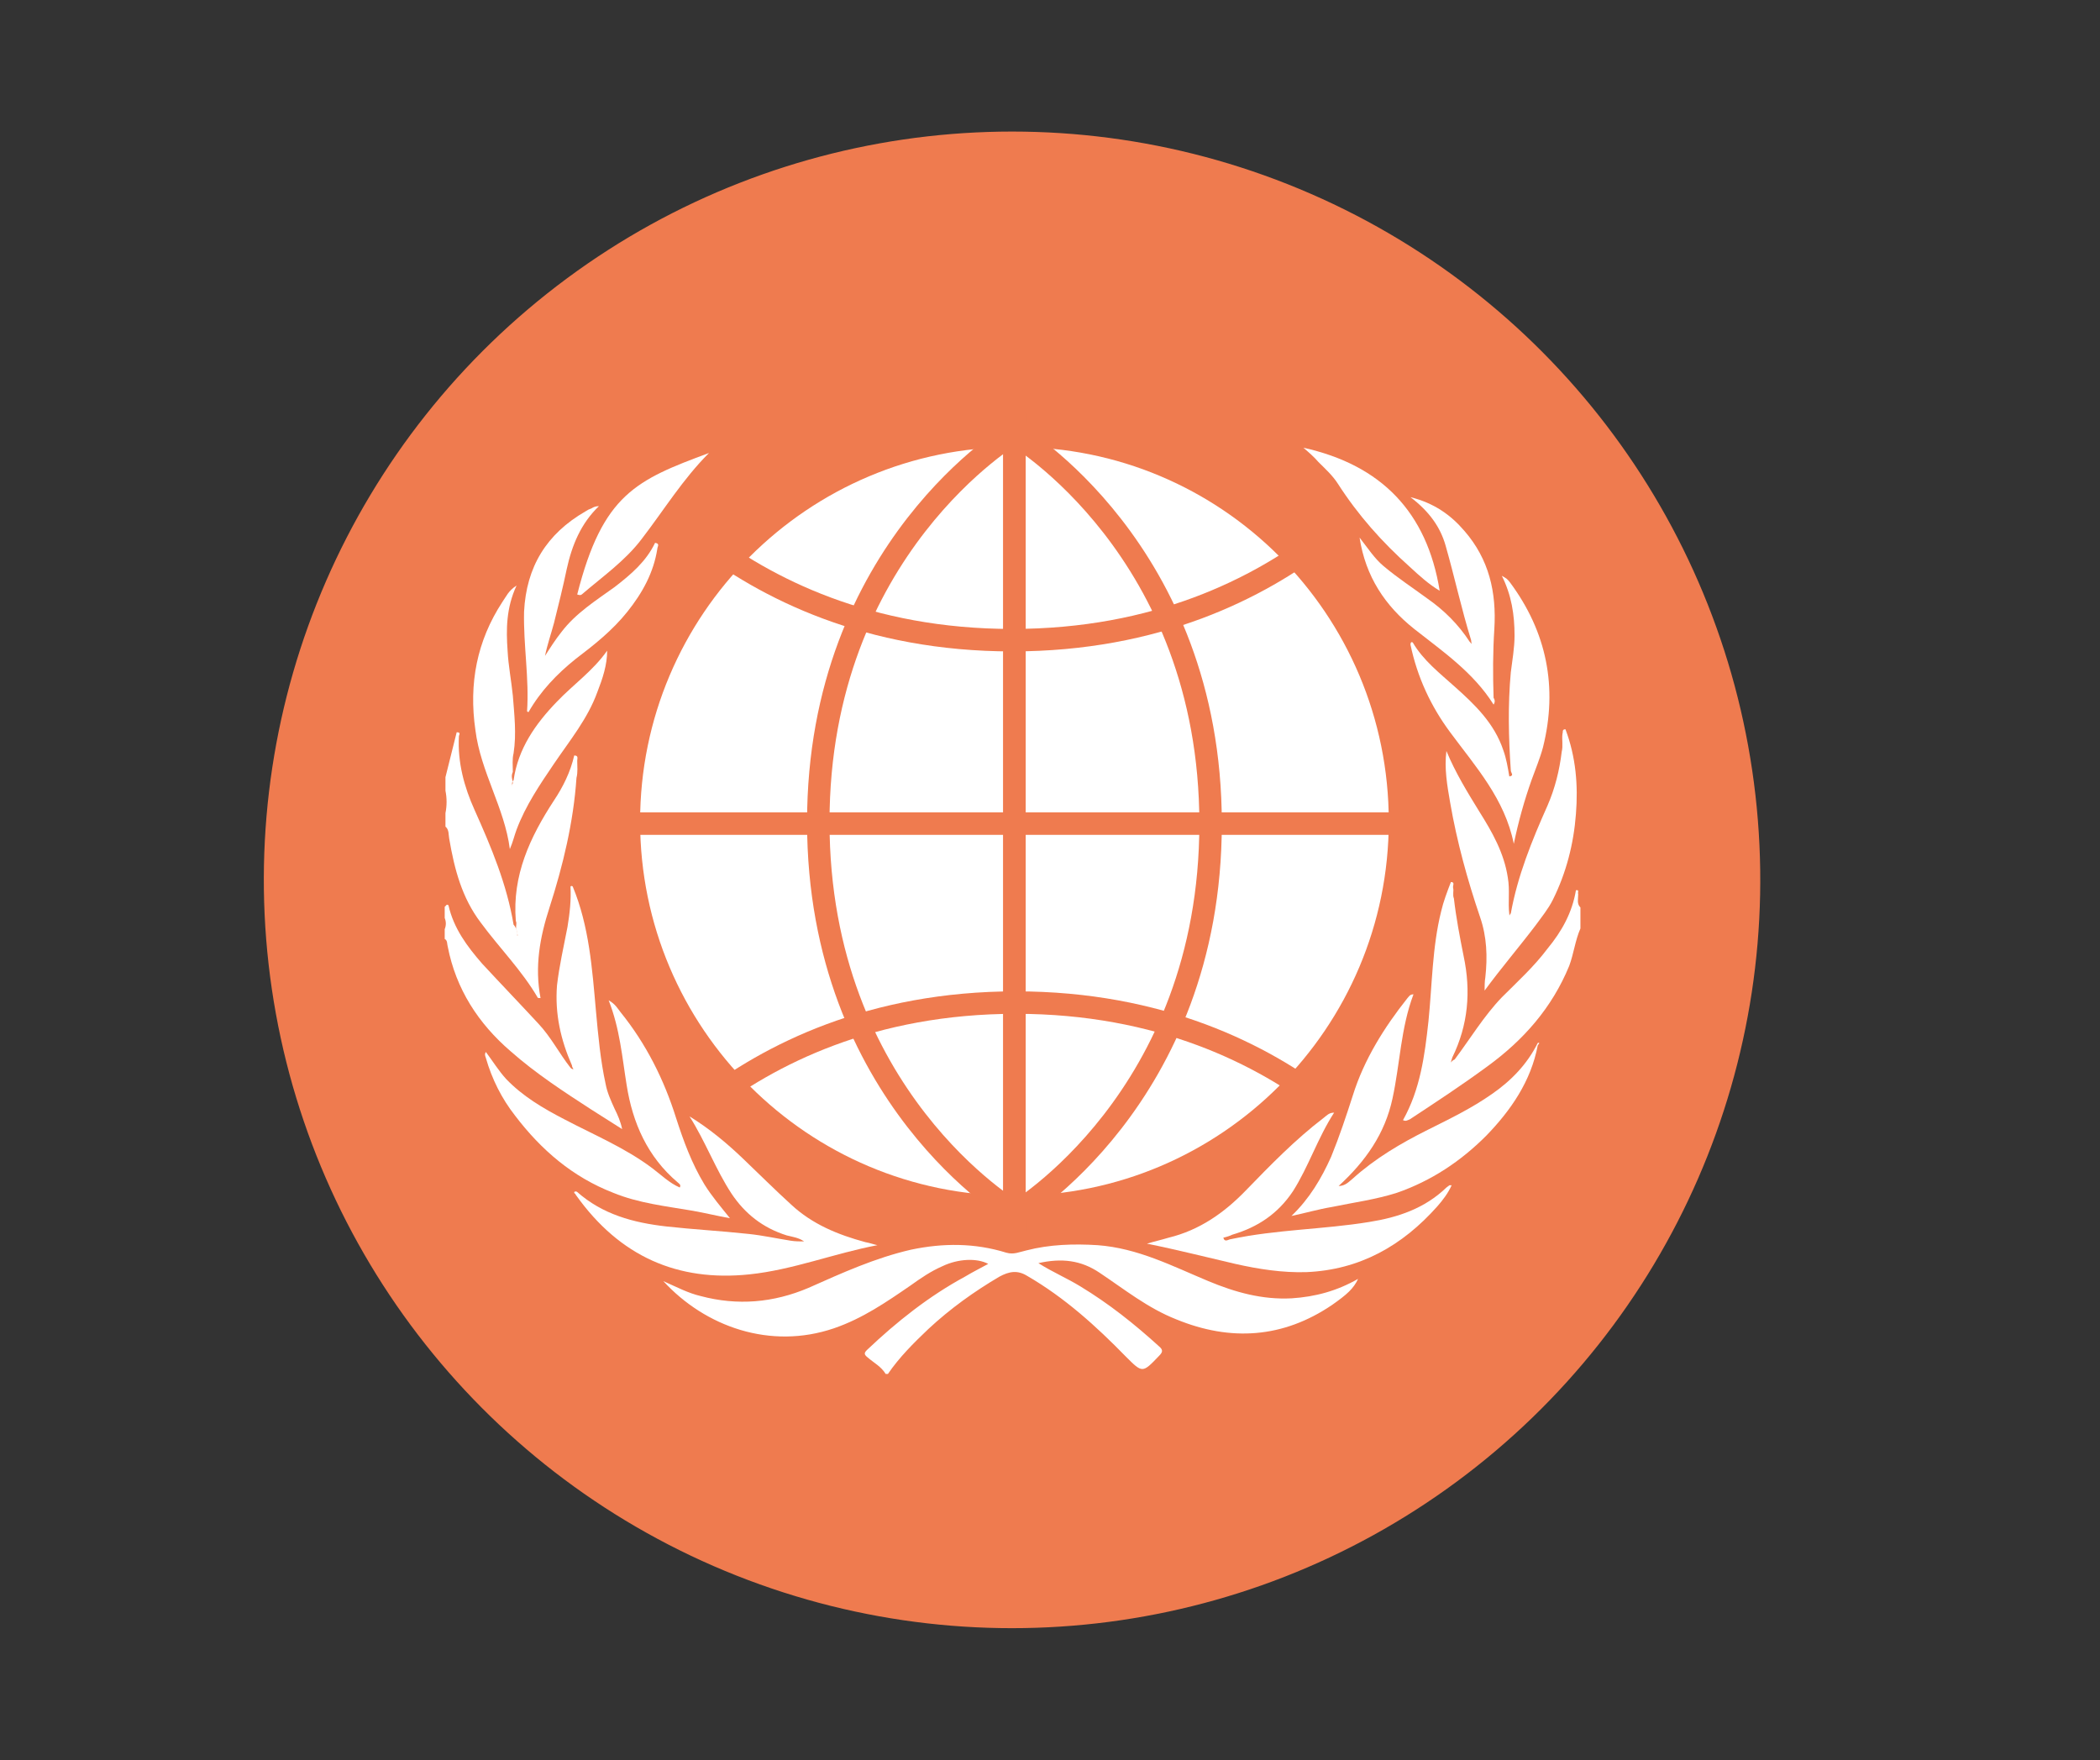 <?xml version="1.0" encoding="utf-8"?>
<!-- Generator: Adobe Illustrator 22.0.0, SVG Export Plug-In . SVG Version: 6.00 Build 0)  -->
<svg version="1.1" id="Capa_1" xmlns="http://www.w3.org/2000/svg" xmlns:xlink="http://www.w3.org/1999/xlink" x="0px" y="0px"
	 viewBox="0 0 280.5 235.1" style="enable-background:new 0 0 280.5 235.1;" xml:space="preserve">
<rect x="0" y="0" width="280.5" height="235.1" fill="#333333" stroke="none"/>
<style type="text/css">
	.st0{fill:#EF7B4F;}
	.st1{fill:#FFFFFF;}
	.st2{fill:none;stroke:#EF7B4F;stroke-width:3;stroke-miterlimit:10;}
	.st3{fill-rule:evenodd;clip-rule:evenodd;fill:#FFFFFF;}
</style>
<g>
	
		<ellipse transform="matrix(0.994 -0.113 0.113 0.994 -12.387 15.983)" class="st0" cx="135.1" cy="117.5" rx="99.9" ry="99.9"/>
	<g>
		<path class="st1" d="M185.5,109.7c0,27.6-22.4,50-50,50c-27.6,0-50-22.4-50-50c0-27.6,22.4-50,50-50
			C163.1,59.6,185.5,82,185.5,109.7z"/>
		<path class="st2" d="M135.5,161.9V57.8c0,0-26.2,15.4-26.2,52C109.3,146.5,135.5,161.9,135.5,161.9z"/>
		<path class="st2" d="M135.5,162.1V58c0,0,26.2,15.4,26.2,52C161.7,146.7,135.5,162.1,135.5,162.1z"/>
		<path class="st2" d="M80.6,58h109.2c0,0-16.1,27.5-54.6,27.5C96.7,85.5,80.6,58,80.6,58z"/>
		<path class="st2" d="M190.3,161.4H81.1c0,0,16.1-27.5,54.6-27.5C174.2,133.9,190.3,161.4,190.3,161.4z"/>
		<line class="st2" x1="186" y1="110" x2="85" y2="110"/>
	</g>
	<g>
		<path class="st3" d="M161.4,171.1c-4.8-2-9.4-4.4-14.8-4.8c-3.2-0.2-6.4-0.1-9.5,0.7c-0.9,0.2-1.7,0.6-2.7,0.3
			c-4.2-1.3-8.4-1.3-12.7-0.4c-4.8,1.1-9.2,3.1-13.7,5.1c-4.7,2-9.5,2.4-14.4,1.1c-1.7-0.4-3.2-1.2-5-2c5.6,6.1,14.3,9.2,22.8,6.3
			c3.8-1.3,7-3.5,10.2-5.7c1.4-1,2.7-1.9,4.3-2.6c2.1-1,4.6-1.1,6.1-0.3c-1.1,0.6-2.1,1.1-3.1,1.7c-4.8,2.6-9.1,6-13.1,9.8
			c-0.4,0.4-0.4,0.6,0.1,1c0.8,0.7,1.8,1.2,2.4,2.2c0.1,0,0.2,0,0.3,0c1.5-2.2,3.4-4.1,5.4-6c2.9-2.7,6.1-5,9.5-7
			c1.3-0.7,2.4-0.9,3.7-0.1c5,2.9,9.2,6.7,13.2,10.8c2.2,2.2,2.2,2.2,4.4-0.1c0.5-0.5,0.6-0.8,0-1.3c-3.3-3-6.7-5.7-10.5-8
			c-1.8-1.1-3.7-1.9-5.6-3.1c3.1-0.7,5.7-0.4,8.2,1.3c3.3,2.2,6.4,4.7,10.2,6.2c7.3,3,14.3,2.5,20.8-1.9c2-1.4,2.9-2.2,3.5-3.5
			c-2.8,1.6-5.7,2.4-8.9,2.6C168.6,173.6,165,172.6,161.4,171.1z"/>
		<path class="st3" d="M68.2,140.4c3.4,3,7.1,5.4,10.8,7.8c1.4,0.9,2.7,1.7,4.1,2.6c-0.2-1-0.6-1.9-1-2.7c-0.5-1.1-1-2.2-1.2-3.3
			c-0.7-3.2-1-6.5-1.3-9.8c-0.5-5.6-0.9-11.3-3.1-16.6c-0.1-0.1-0.2-0.1-0.3,0c0.1,1.8-0.1,3.6-0.4,5.4c-0.5,2.6-1.1,5.2-1.4,7.8
			c-0.3,3.8,0.5,7.3,2,10.7c0,0.2,0.1,0.3,0.2,0.5c-0.2,0-0.3-0.1-0.4-0.2c-1.5-1.9-2.6-4.1-4.3-5.9c-2.5-2.7-5-5.3-7.5-8
			c-2-2.3-3.8-4.7-4.5-7.8c-0.3-0.2-0.3,0.1-0.5,0.2c0,0.5,0,1,0,1.5c0.2,0.5,0.2,1,0,1.5c0,0.4,0,0.8,0,1.3c0.4,0.2,0.3,0.7,0.4,1
			C60.9,132.1,63.9,136.7,68.2,140.4z"/>
		<path class="st3" d="M210.8,119.4c-0.1-0.2,0.2-0.6-0.3-0.5c-0.5,3-1.9,5.5-3.8,7.8c-1.8,2.4-4,4.4-6.1,6.5
			c-2.4,2.5-4.2,5.5-6.3,8.3c-0.3,0.1-0.4,0.3-0.5,0.4c0-0.1,0.1-0.4,0.2-0.7c2.1-4.3,2.5-8.8,1.5-13.5c-0.5-2.5-1-5.1-1.3-7.7
			c-0.2-0.5,0-1-0.1-1.4c-0.1-0.3,0.3-0.8-0.3-0.8c-0.5,1.3-1,2.6-1.3,3.9c-1.2,4.8-1.2,9.8-1.7,14.7c-0.5,4.6-1.1,9.1-3.4,13.2
			c0.4,0.2,0.6,0,0.9-0.1c3.5-2.3,7-4.6,10.4-7.1c4.8-3.5,8.6-7.8,10.9-13.4c0.6-1.6,0.8-3.4,1.5-5c0-0.9,0-1.8,0-2.8
			C210.6,120.7,210.8,120.1,210.8,119.4z"/>
		<path class="st3" d="M64.2,123.2c2.5,3.4,5.5,6.4,7.6,10c0,0.1,0.2,0.1,0.4,0.1c-0.8-4.2-0.1-8.1,1.2-12.1
			c1.8-5.6,3.2-11.4,3.6-17.3c0.2-0.8,0.1-1.5,0.1-2.3c0-0.3,0.2-0.7-0.4-0.7c-0.5,2.2-1.5,4.2-2.7,6c-3.2,4.9-5.6,10-5.1,16.1
			c0.2,0.4-0.1,0.8,0.1,1.2c0,0.2,0.1,0.3,0.1,0.5c0,0.1,0.1,0.2,0,0.3c0-0.1,0-0.2,0-0.4c-0.1-0.4-0.2-0.8-0.5-1.1
			c-0.9-5.4-3-10.4-5.2-15.3c-1.4-3.1-2.3-6.4-2.1-9.9c0.1-0.3,0.2-0.5-0.3-0.5c-0.5,2-1,4-1.5,6c0,0.6,0,1.2,0,1.8c0.2,1,0.2,2,0,3
			c0,0.6,0,1.2,0,1.8c0.5,0.4,0.4,1.1,0.5,1.6C60.7,116.1,61.7,119.9,64.2,123.2z"/>
		<path class="st3" d="M205.4,139.3c-1.4,2.8-3.5,5-6.1,6.8c-2.7,1.9-5.6,3.3-8.6,4.8c-3.6,1.8-7,3.8-10,6.5c-0.5,0.4-1,1-1.9,1
			c3.6-3.3,6.2-7,7.2-11.7c1-4.6,1.1-9.4,2.8-13.9c-0.5,0-0.6,0.3-0.8,0.5c-3.1,3.9-5.8,8.2-7.3,13c-0.9,2.8-1.8,5.5-2.9,8.2
			c-1.3,2.9-2.9,5.6-5.3,7.9c1.9-0.4,3.6-0.9,5.4-1.2c2.9-0.6,5.9-1,8.7-1.9c4.6-1.6,8.5-4.2,11.9-7.6c3.3-3.4,6-7.3,6.9-12.1
			C205.7,139.3,205.6,139.2,205.4,139.3z"/>
		<path class="st3" d="M92.5,161.7c1.7,0.3,3.3,0.7,5,1c-1.2-1.5-2.4-2.9-3.4-4.5c-1.7-2.8-2.8-5.8-3.8-8.9c-1.6-5.1-4-9.9-7.4-14.1
			c-0.4-0.5-0.7-1.1-1.6-1.6c1.5,3.8,1.8,7.6,2.4,11.3c0.8,5.1,2.8,9.6,6.8,13c0.2,0.2,0.5,0.3,0.3,0.7c-1.4-0.6-2.5-1.7-3.7-2.6
			c-3.6-2.7-7.7-4.4-11.7-6.5c-2.9-1.5-5.6-3.1-7.8-5.4c-1-1.1-1.8-2.4-2.7-3.6c-0.2,0.3-0.1,0.5,0,0.8c0.8,2.8,2.1,5.4,3.9,7.7
			c3.5,4.6,7.7,8.2,13.1,10.3C85.3,160.7,89,161.1,92.5,161.7z"/>
		<path class="st3" d="M193.6,158.3c-0.1,0.1-0.3,0.2-0.4,0.3c-2.9,2.8-6.5,4-10.3,4.6c-6.1,1-12.4,1-18.5,2.3c-0.3,0-0.8,0.5-1-0.2
			c0.4-0.1,0.8-0.2,1.2-0.4c3.4-1,6.1-2.8,8.1-5.8c2.1-3.3,3.3-7.1,5.5-10.5c-0.7,0-1,0.4-1.4,0.7c-3.8,2.9-7.1,6.3-10.4,9.7
			c-2.9,3-6.2,5.3-10.3,6.3c-1,0.3-1.9,0.5-2.9,0.8c4,0.8,7.9,1.8,11.8,2.7c3.1,0.7,6.3,1.2,9.5,1.1c7.1-0.3,12.8-3.5,17.5-8.8
			c0.7-0.8,1.4-1.7,1.9-2.8C193.8,158.3,193.7,158.3,193.6,158.3z"/>
		<path class="st3" d="M100.1,170.2c5.8-0.6,11.3-2.8,17.1-3.9c-0.5-0.1-1-0.3-1.6-0.4c-3.7-1-7.1-2.4-9.9-5c-2.2-2-4.3-4.1-6.5-6.2
			c-2.2-2.1-4.5-4-7.1-5.6c2.1,3.3,3.5,7.1,5.6,10.3c1.8,2.7,4.2,4.6,7.4,5.6c0.8,0.2,1.6,0.3,2.3,0.8c-0.6,0-1.2,0-1.8-0.1
			c-1.9-0.3-3.7-0.7-5.6-0.9c-3.7-0.4-7.4-0.6-11-1c-4.4-0.5-8.5-1.6-11.9-4.6c-0.1-0.1-0.3-0.1-0.4,0c0,0.1,0,0.2,0.1,0.2
			c0.1,0.1,0.1,0.2,0.2,0.3C82.8,167.8,90.5,171.2,100.1,170.2z"/>
		<path class="st3" d="M206.7,107.6c-2.1,4.7-4,9.4-4.9,14.4c-0.1,0-0.2,0.5-0.2,0.1c-0.2-1.6,0.1-3.2-0.2-4.9
			c-0.5-3.3-2.1-6.1-3.8-8.8c-1.6-2.6-3.2-5.2-4.4-8.1c-0.3,2.3,0.1,4.6,0.5,6.9c0.9,5.2,2.3,10.3,4,15.3c0.9,2.6,1,5.3,0.7,8
			c-0.1,0.6-0.1,1.2-0.1,1.8c2.2-3,4.6-5.8,6.8-8.7c0.8-1.1,1.7-2.2,2.3-3.4c1.8-3.6,2.8-7.5,3.1-11.5c0.3-3.8,0-7.6-1.4-11.3
			c-0.5,0-0.3,0.4-0.4,0.6c-0.1,0.8,0.1,1.6-0.1,2.4C208.3,102.9,207.7,105.3,206.7,107.6z"/>
		<path class="st3" d="M201.8,89.8c-0.4,4.4-0.3,8.7,0,13.1c0,0.3,0.5,0.7-0.2,0.8c-0.2-1.2-0.4-2.4-0.8-3.5
			c-1.2-3.6-3.8-6.1-6.5-8.5c-2-1.8-4.2-3.5-5.6-5.9c-0.2-0.1-0.3,0-0.3,0.3c0.9,4.3,2.7,8.2,5.3,11.7c3.4,4.6,7.3,8.9,8.5,14.9
			c0.6-2.9,1.4-5.8,2.4-8.6c0.5-1.4,1.1-2.8,1.5-4.3c2-8,0.5-15.4-4.4-22c-0.4-0.5-0.4-0.5-1.1-0.9c1.3,2.6,1.7,5.2,1.7,8
			C202.3,86.5,202,88.2,201.8,89.8z"/>
		<path class="st3" d="M68.1,113.4c0.4-0.9,0.6-1.8,0.9-2.6c1.2-3.2,3.1-6,5-8.8c2.1-3.1,4.5-6,5.8-9.6c0.7-1.8,1.3-3.6,1.3-5.5
			c-1.9,2.7-4.5,4.5-6.7,6.8c-2.9,3-5.2,6.3-5.8,10.5c-0.1,0.1-0.2,0.3-0.2,0.4c0,0.1,0,0.2,0,0.2c0,0.2,0,0.2,0,0.3c0,0,0,0,0,0
			c0,0,0,0,0,0c0,0,0,0,0-0.1c0-0.1,0-0.2,0.1-0.4c0-0.4-0.3-0.9,0-1.5c0-0.8-0.1-1.7,0.1-2.5c0.4-2.6,0.1-5.1-0.1-7.7
			c-0.2-2-0.6-4-0.7-6c-0.2-2.8-0.2-5.7,1.2-8.7c-1.1,0.7-1.4,1.5-1.9,2.2c-3.4,5.2-4.5,10.9-3.6,17.1
			C64.2,103.1,67.4,107.9,68.1,113.4z"/>
		<path class="st3" d="M193.1,72.9c1.2,4.2,2.1,8.4,3.4,12.6c0,0.2,0.1,0.4,0,0.5c0-0.1-0.1-0.2-0.2-0.3c-1.5-2.3-3.4-4.2-5.7-5.8
			c-1.9-1.4-3.9-2.7-5.8-4.3c-1.2-1-2.1-2.4-3.2-3.8c0.8,5.2,3.4,9.1,7.3,12.2c3.8,3,7.9,5.8,10.6,10.1c0.2-0.3,0.2-0.6,0-0.9
			c-0.1-3.1-0.1-6.1,0.1-9.2c0.3-4.9-0.7-9.3-4-13.1c-1.8-2.1-4-3.7-7.2-4.5C190.9,68.3,192.4,70.4,193.1,72.9z"/>
		<path class="st3" d="M70.4,95c0,0,0.1,0.1,0.2,0.1c1.6-2.8,3.8-5.1,6.3-7.1c2.5-1.9,4.9-3.8,6.9-6.3c2-2.5,3.5-5.2,4-8.4
			c0-0.3,0.4-0.7-0.3-0.8c-1.2,2.5-3.2,4.2-5.4,5.9c-2.5,1.8-5.2,3.5-7.1,6c-0.8,1-1.5,2.1-2.2,3.2c0.3-1.5,0.8-2.9,1.2-4.4
			c0.6-2.4,1.2-4.8,1.7-7.2c0.7-3.2,1.9-6.1,4.3-8.4c-0.4,0-0.7,0.1-1,0.3c-0.3,0.1-0.5,0.2-0.8,0.4c-5.2,3-7.9,7.4-8.2,13.4
			C69.9,86.2,70.7,90.6,70.4,95z"/>
		<path class="st3" d="M176.1,61.7c0.9,0.9,1.9,1.8,2.6,2.9c2.7,4.2,5.9,7.8,9.6,11.1c1.3,1.2,2.5,2.3,4,3.2
			c-1.7-10.5-7.8-16.8-18.2-19.1C174.8,60.4,175.5,61,176.1,61.7z"/>
		<path class="st3" d="M77.7,79.4c2.8-2.4,5.8-4.5,8-7.4c3-3.9,5.5-8,9-11.5c-9.7,3.6-14.2,5.5-17.6,18.9
			C77.4,79.5,77.6,79.5,77.7,79.4z"/>
	</g>
</g>
</svg>
